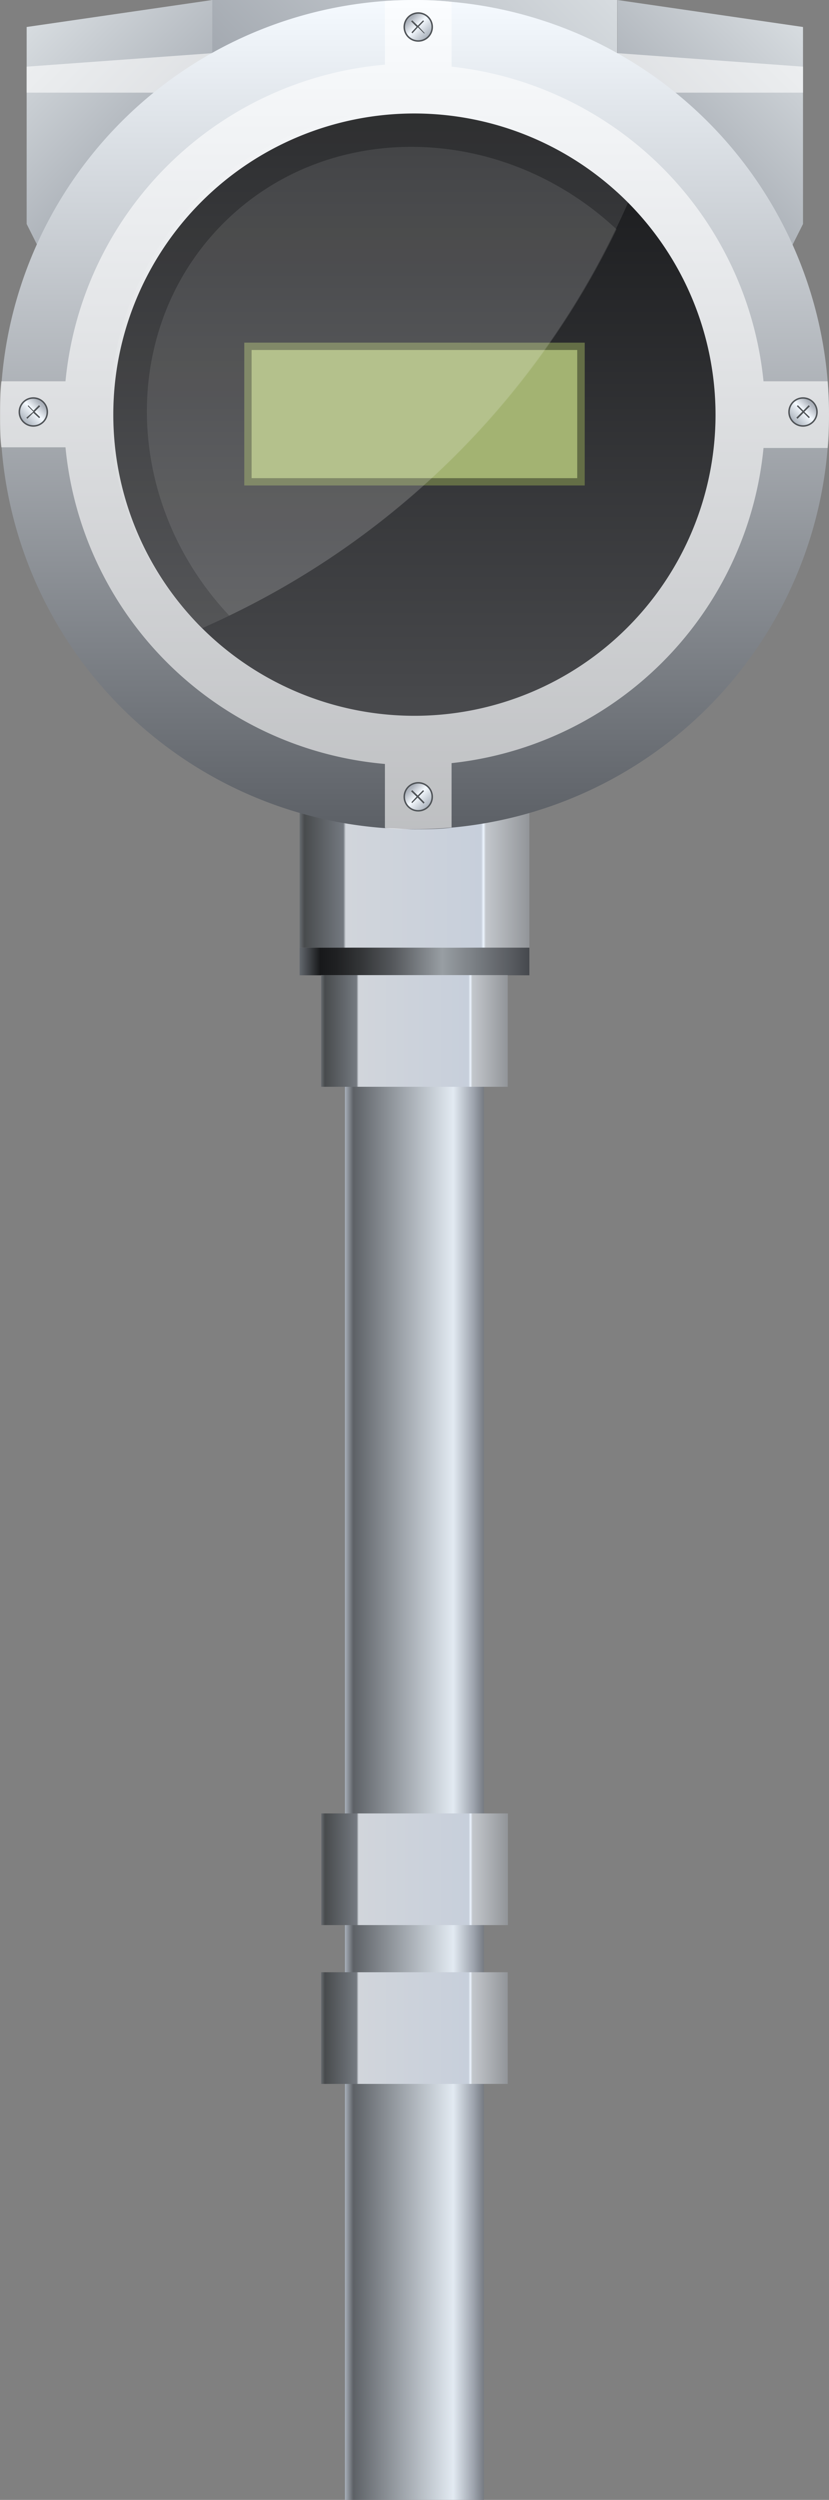 <svg xmlns="http://www.w3.org/2000/svg" xmlns:xlink="http://www.w3.org/1999/xlink" viewBox="0 0 49.75 150"><rect x="0" y="0" width="49.75" height="150" fill="#808080" stroke="none"/><defs><style>.cls-1{fill:url(#未命名的渐变_132);}.cls-2{fill:url(#未命名的渐变_370);}.cls-3{fill:url(#未命名的渐变_59);}.cls-4{fill:url(#未命名的渐变_59-2);}.cls-5{fill:url(#未命名的渐变_59-3);}.cls-6{fill:url(#未命名的渐变_19);}.cls-7{fill:url(#未命名的渐变_297);}.cls-8{fill:url(#未命名的渐变_297-2);}.cls-9{fill:url(#未命名的渐变_297-3);}.cls-10{fill:url(#未命名的渐变_297-4);}.cls-11,.cls-21{fill:#fff;}.cls-11{opacity:0.6;}.cls-12{fill:url(#未命名的渐变_323);}.cls-13{fill:url(#未命名的渐变_241);}.cls-14{fill:#a3b372;}.cls-15{fill:#646e46;}.cls-16,.cls-18,.cls-19,.cls-20{stroke:#505458;stroke-miterlimit:10;stroke-width:0.09px;}.cls-16{fill:url(#未命名的渐变_303);}.cls-17{fill:#505458;}.cls-18{fill:url(#未命名的渐变_303-2);}.cls-19{fill:url(#未命名的渐变_303-3);}.cls-20{fill:url(#未命名的渐变_303-4);}.cls-21{opacity:0.1;}.cls-22{opacity:0.2;}</style><linearGradient id="未命名的渐变_132" x1="20.7" y1="98.63" x2="29.04" y2="98.63" gradientUnits="userSpaceOnUse"><stop offset="0" stop-color="#a9b1bb"/><stop offset="0.06" stop-color="#5d6166"/><stop offset="0.78" stop-color="#e2eaf2"/><stop offset="0.93" stop-color="#9ba1ab"/><stop offset="1" stop-color="#767b82"/></linearGradient><linearGradient id="未命名的渐变_370" x1="17.98" y1="57.69" x2="31.77" y2="57.69" gradientUnits="userSpaceOnUse"><stop offset="0" stop-color="#63686e"/><stop offset="0.09" stop-color="#17181a"/><stop offset="0.16" stop-color="#1f2022"/><stop offset="0.27" stop-color="#343638"/><stop offset="0.41" stop-color="#56595d"/><stop offset="0.56" stop-color="#858a8f"/><stop offset="0.62" stop-color="#989ea3"/><stop offset="0.93" stop-color="#56595e"/><stop offset="1" stop-color="#45484d"/></linearGradient><linearGradient id="未命名的渐变_59" x1="35.13" y1="-1.92" x2="14.62" y2="18.59" gradientUnits="userSpaceOnUse"><stop offset="0" stop-color="#d7dce0"/><stop offset="1" stop-color="#8a9099"/></linearGradient><linearGradient id="未命名的渐变_59-2" x1="48.36" y1="1.79" x2="35.26" y2="14.88" xlink:href="#未命名的渐变_59"/><linearGradient id="未命名的渐变_59-3" x1="-1598.34" y1="1.79" x2="-1611.43" y2="14.88" gradientTransform="matrix(-1, 0, 0, 1, -1596.91, 0)" xlink:href="#未命名的渐变_59"/><linearGradient id="未命名的渐变_19" x1="27.83" y1="27.84" x2="18.06" y2="18.07" gradientUnits="userSpaceOnUse"><stop offset="0" stop-color="#e6f1ff" stop-opacity="0"/><stop offset="0.26" stop-color="#e6f1ff" stop-opacity="0.01"/><stop offset="0.4" stop-color="#e6f1ff" stop-opacity="0.04"/><stop offset="0.51" stop-color="#e7f1ff" stop-opacity="0.09"/><stop offset="0.6" stop-color="#e7f2ff" stop-opacity="0.17"/><stop offset="0.69" stop-color="#e8f2ff" stop-opacity="0.26"/><stop offset="0.76" stop-color="#e9f2ff" stop-opacity="0.38"/><stop offset="0.83" stop-color="#eaf3ff" stop-opacity="0.53"/><stop offset="0.9" stop-color="#ecf3ff" stop-opacity="0.69"/><stop offset="0.96" stop-color="#edf4ff" stop-opacity="0.87"/><stop offset="1" stop-color="#eef4ff"/></linearGradient><linearGradient id="未命名的渐变_297" x1="-365.4" y1="-1113.68" x2="-365.4" y2="-1127.46" gradientTransform="translate(390.27 1173.18)" gradientUnits="userSpaceOnUse"><stop offset="0" stop-color="#676b70"/><stop offset="0.02" stop-color="#484b4d"/><stop offset="0.19" stop-color="#747980"/><stop offset="0.2" stop-color="#d1d5db"/><stop offset="0.79" stop-color="#c7cfdb"/><stop offset="0.8" stop-color="#edf5ff"/><stop offset="0.81" stop-color="#c3c7cc"/><stop offset="1" stop-color="#929599"/></linearGradient><linearGradient id="未命名的渐变_297-2" x1="-356.15" y1="-1114.97" x2="-356.15" y2="-1126.17" gradientTransform="translate(381.03 1182.43)" xlink:href="#未命名的渐变_297"/><linearGradient id="未命名的渐变_297-3" x1="-305.85" y1="-1114.97" x2="-305.85" y2="-1126.17" gradientTransform="translate(330.72 1232.73)" xlink:href="#未命名的渐变_297"/><linearGradient id="未命名的渐变_297-4" x1="-296.32" y1="-1114.97" x2="-296.32" y2="-1126.17" gradientTransform="translate(321.2 1242.26)" xlink:href="#未命名的渐变_297"/><linearGradient id="未命名的渐变_323" x1="24.87" y1="49.75" x2="24.87" gradientUnits="userSpaceOnUse"><stop offset="0" stop-color="#5c6066"/><stop offset="1" stop-color="#f5faff"/></linearGradient><linearGradient id="未命名的渐变_241" x1="24.87" y1="42.94" x2="24.87" y2="6.81" gradientUnits="userSpaceOnUse"><stop offset="0" stop-color="#494a4d"/><stop offset="1" stop-color="#17181a"/></linearGradient><linearGradient id="未命名的渐变_303" x1="984.99" y1="-927.64" x2="984.99" y2="-925.96" gradientTransform="translate(-1349.84 -16.43) rotate(45)" gradientUnits="userSpaceOnUse"><stop offset="0" stop-color="#9ba1ab"/><stop offset="0" stop-color="#abb1ba"/><stop offset="0.09" stop-color="#abb1ba"/><stop offset="0.46" stop-color="#f5faff"/><stop offset="1" stop-color="#a9b1bb"/></linearGradient><linearGradient id="未命名的渐变_303-2" x1="1017.65" y1="-960.3" x2="1017.65" y2="-958.62" xlink:href="#未命名的渐变_303"/><linearGradient id="未命名的渐变_303-3" x1="995.59" y1="-927.38" x2="995.59" y2="-925.69" gradientTransform="translate(-23.73 1406.96) rotate(-45)" xlink:href="#未命名的渐变_303"/><linearGradient id="未命名的渐变_303-4" x1="1028.25" y1="-960.04" x2="1028.25" y2="-958.36" gradientTransform="translate(-23.73 1406.96) rotate(-45)" xlink:href="#未命名的渐变_303"/></defs><title>Mass flowmeter(质量流量计)</title><g id="图层_2" data-name="图层 2"><g id="图层_16" data-name="图层 16"><g id="Mass_flowmeter_质量流量计_" data-name="Mass flowmeter(质量流量计)"><rect class="cls-1" x="20.7" y="47.26" width="8.34" height="102.74"/><rect class="cls-2" x="17.98" y="56.86" width="13.79" height="1.66"/><rect class="cls-3" x="12.69" width="24.35" height="16.67"/><polygon class="cls-4" points="46.57 16.67 37.05 16.67 37.05 0 48.19 1.62 48.19 13.44 46.57 16.67"/><polygon class="cls-5" points="3.22 16.67 12.74 16.67 12.74 0 1.6 1.62 1.6 13.44 3.22 16.67"/><polygon class="cls-6" points="15.1 28.72 15.1 21.03 34.64 21.03 15.1 28.72"/><rect class="cls-7" x="20.63" y="45.72" width="8.49" height="13.79" transform="translate(77.49 27.74) rotate(90)"/><rect class="cls-8" x="21.52" y="56.26" width="6.7" height="11.2" transform="translate(86.73 36.99) rotate(90)"/><rect class="cls-9" x="21.52" y="106.56" width="6.7" height="11.2" transform="translate(137.04 87.29) rotate(90)"/><rect class="cls-10" x="21.52" y="116.09" width="6.7" height="11.2" transform="translate(146.56 96.82) rotate(90)"/><polygon class="cls-11" points="48.19 5.56 37.05 5.56 37.05 3.19 48.19 4 48.19 5.56"/><polygon class="cls-11" points="12.74 5.56 1.6 5.56 1.6 4 12.74 3.19 12.74 5.56"/><path class="cls-12" d="M49.67,22.88A24.87,24.87,0,0,0,27.1.11,20.56,20.56,0,0,0,24.87,0Q24,0,23.1.06a24.88,24.88,0,0,0-23,22.82c-.06.65-.08,1.33-.08,2s0,1.34.08,2a24.86,24.86,0,0,0,23,22.81c.58,0,1.17.07,1.77.07s1.5,0,2.23-.1A24.89,24.89,0,0,0,49.67,26.87c0-.65.08-1.32.08-2S49.72,23.53,49.67,22.88ZM24.87,42.94A18.07,18.07,0,1,1,42.94,24.88,18.08,18.08,0,0,1,24.87,42.94Z"/><path class="cls-11" d="M49.75,24.88c0,.67,0,1.34-.08,2H45.82A21.07,21.07,0,0,1,27.1,45.79v3.86c-.73.07-1.48.1-2.23.1s-1.19,0-1.77-.07V45.84a21.1,21.1,0,0,1-19.17-19H.08C0,26.22,0,25.55,0,24.88s0-1.35.08-2H3.93a21.09,21.09,0,0,1,19.17-19V.06Q24,0,24.87,0A20.56,20.56,0,0,1,27.1.11V4A21.1,21.1,0,0,1,45.82,22.88h3.85C49.72,23.53,49.75,24.21,49.75,24.88Z"/><path class="cls-13" d="M42.94,24.88A18.07,18.07,0,1,1,24.87,6.81,18.09,18.09,0,0,1,42.94,24.88Z"/><rect class="cls-14" x="14.88" y="20.81" width="19.99" height="8.13"/><path class="cls-15" d="M34.64,21v7.69H15.1V21H34.64m.45-.44H14.66v8.57H35.09V20.59Z"/><circle class="cls-16" cx="2" cy="24.72" r="0.84"/><path class="cls-17" d="M1.69,24.31l.32.33.33-.33.07.07-.33.33.33.32-.06.06L2,24.77l-.36.36-.06-.07L2,24.7l-.33-.33Z"/><circle class="cls-18" cx="48.19" cy="24.72" r="0.84"/><path class="cls-17" d="M47.88,24.31l.33.33.32-.33.07.07-.33.33.33.32-.06.06-.32-.32-.36.36-.07-.07.36-.36-.33-.33Z"/><circle class="cls-19" cx="25.1" cy="47.81" r="0.84"/><path class="cls-17" d="M24.69,48.13,25,47.8l-.33-.32.07-.07.33.32.32-.32.06.06-.32.32.35.36-.06.07-.36-.36-.33.33Z"/><circle class="cls-20" cx="25.1" cy="1.62" r="0.84"/><path class="cls-17" d="M24.69,1.94,25,1.61l-.33-.33.07-.06.33.32.32-.32.06.05-.32.33L25.5,2,25.44,2l-.36-.36L24.75,2Z"/><path class="cls-21" d="M37.7,12.14c-.24.54-.49,1.09-.75,1.62A49.7,49.7,0,0,1,13.76,36.94c-.4.2-.82.39-1.24.58l-.37.17A18.07,18.07,0,1,1,37.7,12.14Z"/><path class="cls-21" d="M37,13.76A49.7,49.7,0,0,1,13.76,36.94C7.33,30.11,7.13,19.68,13.4,13.4S30.12,7.33,37,13.76Z"/></g></g></g></svg>